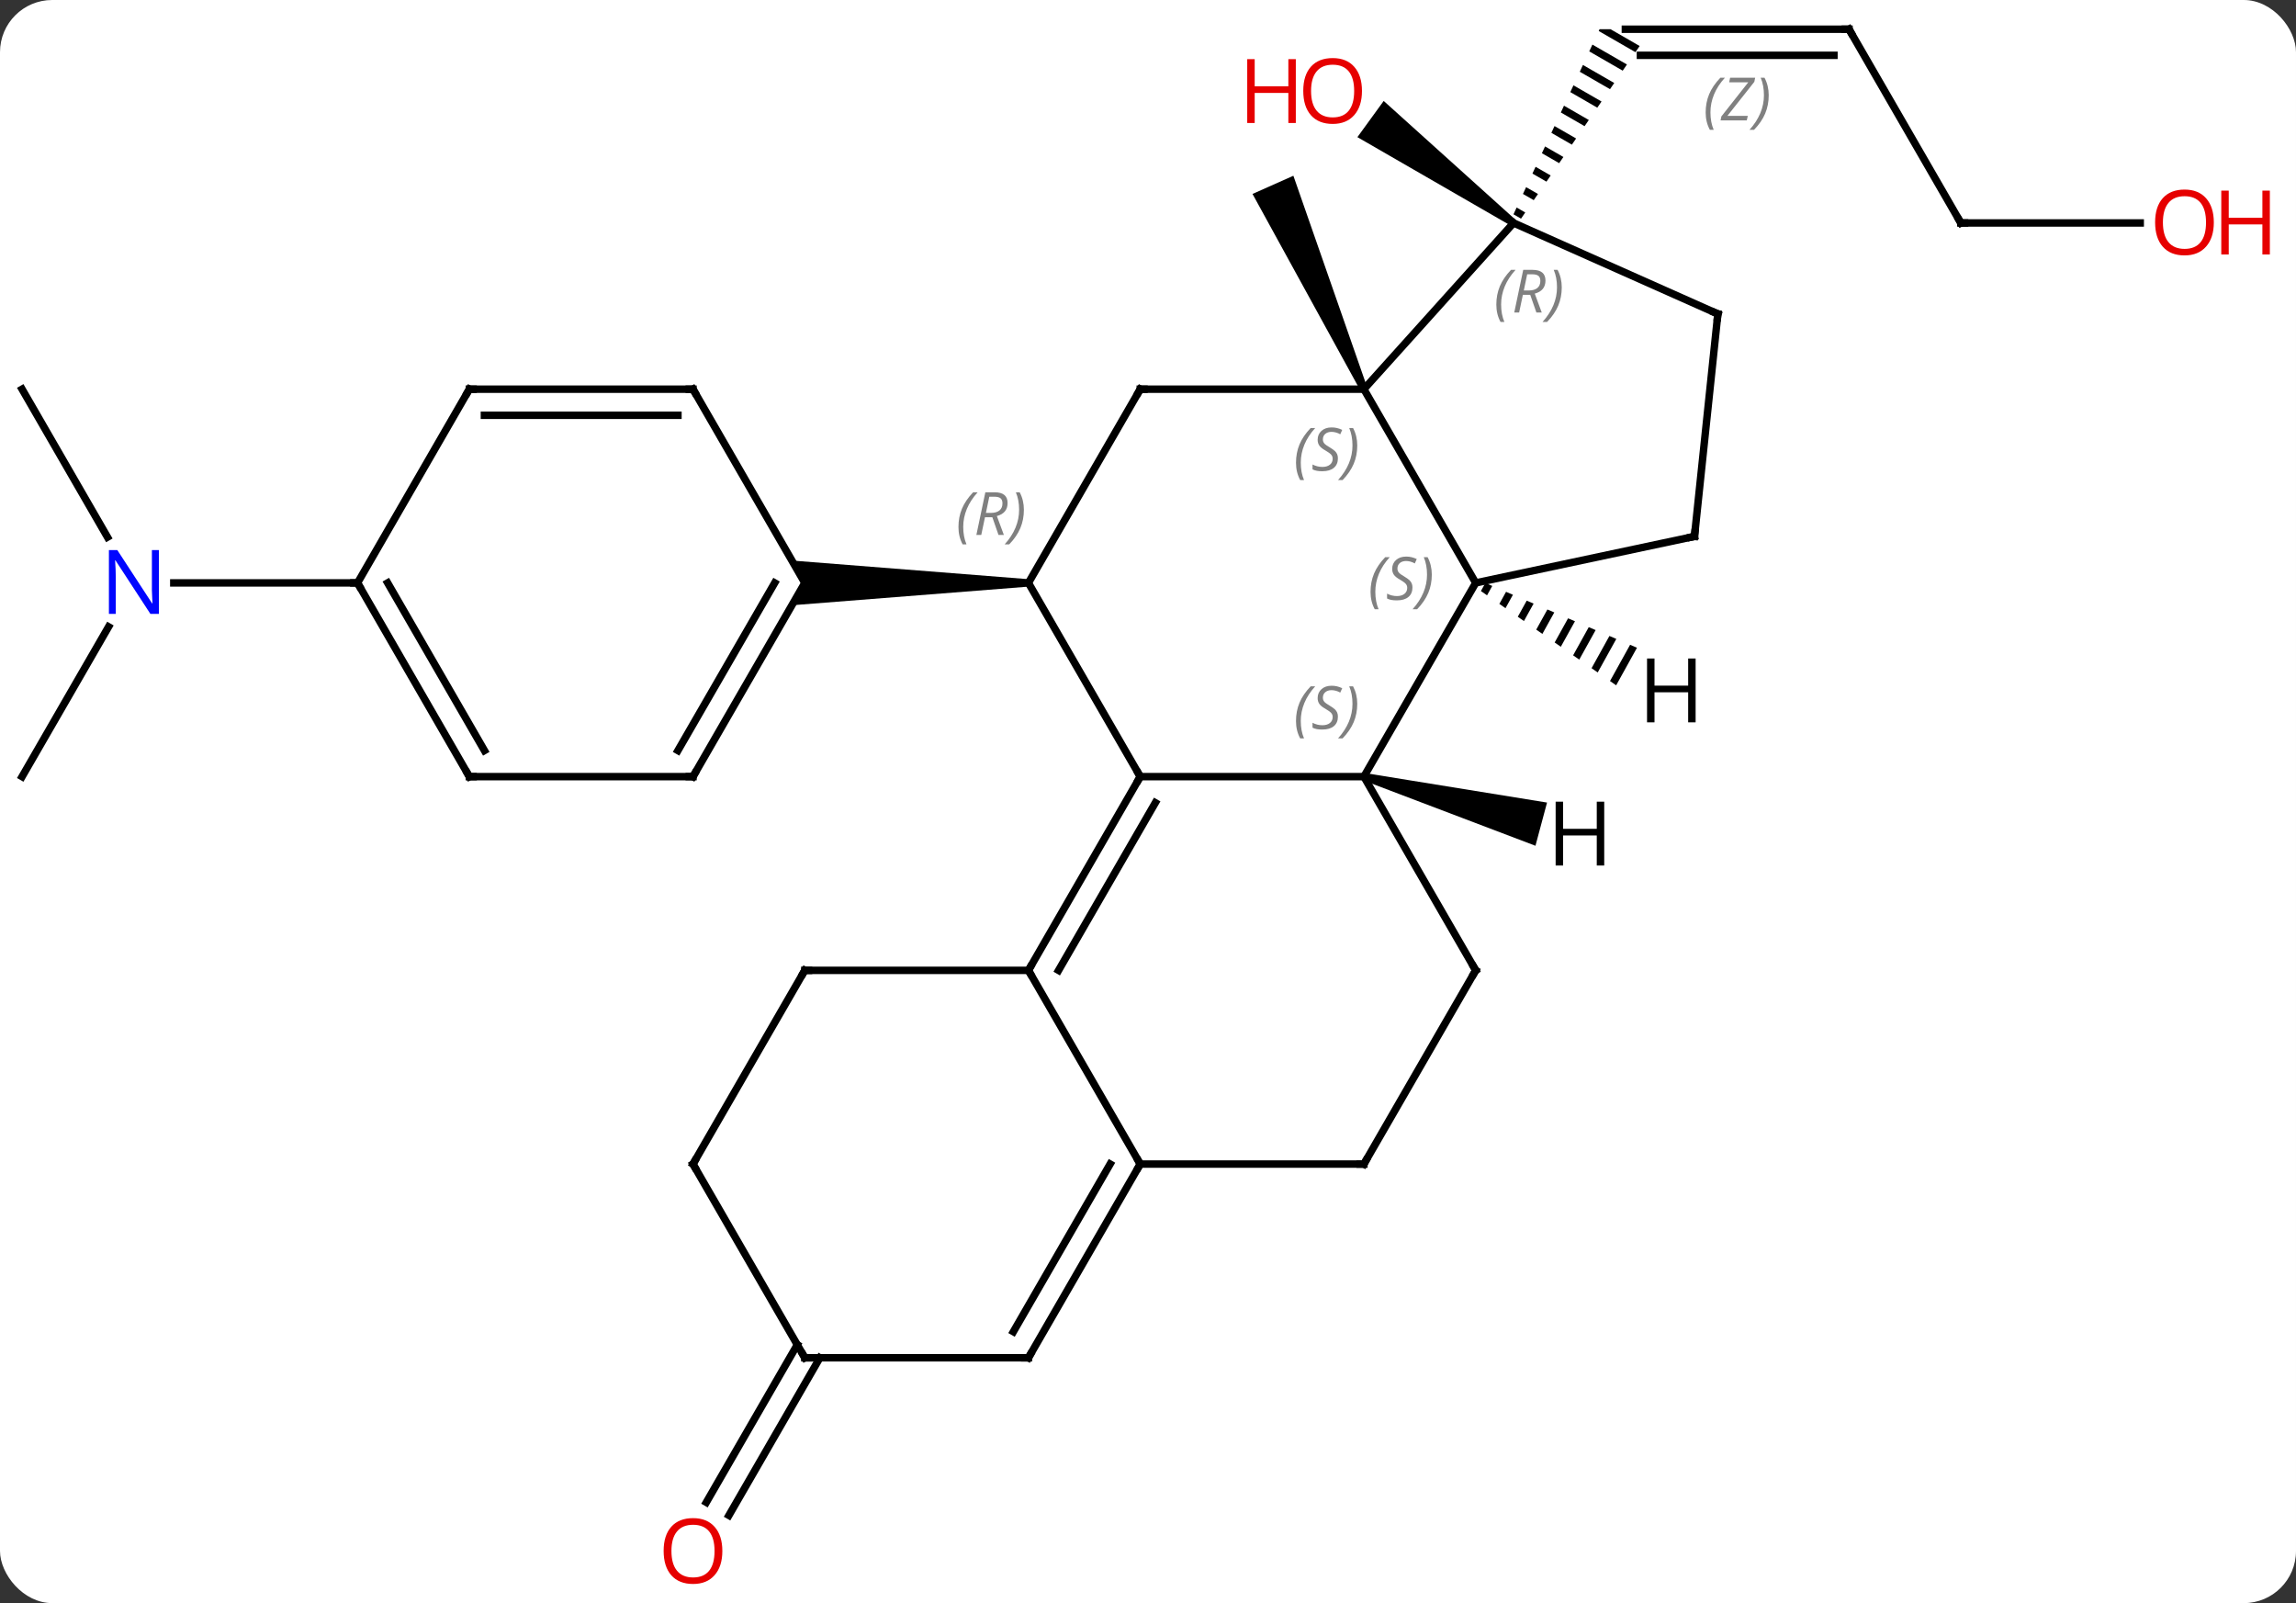 <svg width="308" viewBox="0 0 308 215" style="fill-opacity:1; color-rendering:auto; color-interpolation:auto; text-rendering:auto; stroke:black; stroke-linecap:square; stroke-miterlimit:10; shape-rendering:auto; stroke-opacity:1; fill:black; stroke-dasharray:none; font-weight:normal; stroke-width:1; font-family:'Open Sans'; font-style:normal; stroke-linejoin:miter; font-size:12; stroke-dashoffset:0; image-rendering:auto;" height="215" class="cas-substance-image" xmlns:xlink="http://www.w3.org/1999/xlink" xmlns="http://www.w3.org/2000/svg"><rect x="0" y="0" width="308" height="215" fill="#333333" stroke="none"/><svg class="cas-substance-single-component"><rect y="0" x="0" width="308" stroke="none" ry="7" rx="7" height="215" fill="white" class="cas-substance-group"/><svg y="0" x="0" width="308" viewBox="0 0 308 215" style="fill:black;" height="215" class="cas-substance-single-component-image"><svg><g><g transform="translate(148,106)" style="text-rendering:geometricPrecision; color-rendering:optimizeQuality; color-interpolation:linearRGB; stroke-linecap:butt; image-rendering:optimizeQuality;"><path style="stroke:none;" d="M35.419 -54.008 L34.505 -53.602 L20.02 -79.99 L25.502 -82.43 Z"/><line y2="-102.081" y1="-102.081" x2="100.038" x1="70.038" style="fill:none;"/><line y2="-98.581" y1="-98.581" x2="98.017" x1="72.059" style="fill:none;"/></g><g transform="translate(148,106)" style="stroke-linecap:butt; font-size:8.4px; fill:gray; text-rendering:geometricPrecision; image-rendering:optimizeQuality; color-rendering:optimizeQuality; font-family:'Open Sans'; font-style:italic; stroke:gray; color-interpolation:linearRGB;"><path style="stroke:none;" d="M80.809 -90.917 Q80.809 -92.245 81.278 -93.37 Q81.746 -94.495 82.778 -95.573 L83.387 -95.573 Q82.418 -94.511 81.934 -93.339 Q81.45 -92.167 81.45 -90.933 Q81.45 -89.604 81.887 -88.589 L81.371 -88.589 Q80.809 -89.62 80.809 -90.917 ZM86.322 -89.854 L82.806 -89.854 L82.916 -90.386 L86.525 -94.964 L83.963 -94.964 L84.088 -95.573 L87.447 -95.573 L87.338 -95.026 L83.728 -90.464 L86.463 -90.464 L86.322 -89.854 ZM89.267 -93.229 Q89.267 -91.901 88.791 -90.769 Q88.314 -89.636 87.298 -88.589 L86.689 -88.589 Q88.626 -90.745 88.626 -93.229 Q88.626 -94.558 88.189 -95.573 L88.705 -95.573 Q89.267 -94.511 89.267 -93.229 Z"/><path style="fill:black; stroke:none;" d="M66.574 -102.081 L66.463 -101.842 L71.386 -99.003 L71.954 -99.829 L71.954 -99.829 L68.05 -102.081 ZM65.616 -100.021 L65.192 -99.11 L65.192 -99.11 L69.681 -96.522 L69.681 -96.522 L70.249 -97.349 L65.616 -100.021 ZM64.345 -97.289 L63.922 -96.379 L63.922 -96.379 L67.976 -94.041 L67.976 -94.041 L68.544 -94.868 L68.544 -94.868 L64.345 -97.289 ZM63.075 -94.558 L62.651 -93.648 L66.271 -91.56 L66.839 -92.387 L66.839 -92.387 L63.075 -94.558 ZM61.804 -91.827 L61.381 -90.916 L61.381 -90.916 L64.566 -89.08 L64.566 -89.08 L65.134 -89.906 L65.134 -89.906 L61.804 -91.827 ZM60.534 -89.095 L60.111 -88.185 L60.111 -88.185 L62.861 -86.599 L62.861 -86.599 L63.429 -87.426 L60.534 -89.095 ZM59.264 -86.364 L58.84 -85.453 L58.84 -85.453 L61.155 -84.118 L61.155 -84.118 L61.724 -84.945 L61.724 -84.945 L59.264 -86.364 ZM57.993 -83.632 L57.57 -82.722 L59.45 -81.637 L59.45 -81.637 L60.019 -82.464 L60.019 -82.464 L57.993 -83.632 ZM56.723 -80.901 L56.299 -79.99 L56.299 -79.99 L57.745 -79.157 L57.745 -79.157 L58.314 -79.984 L58.314 -79.984 L56.723 -80.901 ZM55.452 -78.17 L55.029 -77.259 L55.029 -77.259 L56.04 -76.676 L56.04 -76.676 L56.608 -77.503 L56.608 -77.503 L55.452 -78.17 Z"/><line y2="-76.098" y1="-102.081" x2="115.038" x1="100.038" style="fill:none; stroke:black;"/><line y2="-76.098" y1="-76.098" x2="139.101" x1="115.038" style="fill:none; stroke:black;"/><path style="fill:black; stroke:none;" d="M55.332 -76.502 L54.744 -75.694 L34.091 -87.608 L37.617 -92.462 Z"/><line y2="76.098" y1="97.234" x2="-38.017" x1="-50.219" style="fill:none; stroke:black;"/><line y2="74.348" y1="95.484" x2="-41.048" x1="-53.25" style="fill:none; stroke:black;"/><line y2="-53.805" y1="-33.963" x2="-145.038" x1="-133.582" style="fill:none; stroke:black;"/><line y2="-1.842" y1="-21.937" x2="-145.038" x1="-133.437" style="fill:none; stroke:black;"/><line y2="-27.825" y1="-27.825" x2="-100.038" x1="-124.686" style="fill:none; stroke:black;"/><line y2="-1.842" y1="-1.842" x2="34.962" x1="4.962" style="fill:none; stroke:black;"/><line y2="-27.825" y1="-1.842" x2="-10.038" x1="4.962" style="fill:none; stroke:black;"/><line y2="24.138" y1="-1.842" x2="-10.038" x1="4.962" style="fill:none; stroke:black;"/><line y2="24.138" y1="1.658" x2="-5.997" x1="6.983" style="fill:none; stroke:black;"/><line y2="-27.825" y1="-1.842" x2="49.962" x1="34.962" style="fill:none; stroke:black;"/><line y2="24.138" y1="-1.842" x2="49.962" x1="34.962" style="fill:none; stroke:black;"/><line y2="-53.805" y1="-27.825" x2="4.962" x1="-10.038" style="fill:none; stroke:black;"/><path style="fill:black; stroke:none;" d="M-10.038 -28.325 L-10.038 -27.325 L-41.77 -24.825 L-40.038 -27.825 L-41.77 -30.825 Z"/><line y2="50.118" y1="24.138" x2="4.962" x1="-10.038" style="fill:none; stroke:black;"/><line y2="24.138" y1="24.138" x2="-40.038" x1="-10.038" style="fill:none; stroke:black;"/><line y2="-53.805" y1="-27.825" x2="34.962" x1="49.962" style="fill:none; stroke:black;"/><line y2="-34.062" y1="-27.825" x2="79.308" x1="49.962" style="fill:none; stroke:black;"/><line y2="50.118" y1="24.138" x2="34.962" x1="49.962" style="fill:none; stroke:black;"/><line y2="-53.805" y1="-53.805" x2="34.962" x1="4.962" style="fill:none; stroke:black;"/><line y2="50.118" y1="50.118" x2="34.962" x1="4.962" style="fill:none; stroke:black;"/><line y2="76.098" y1="50.118" x2="-10.038" x1="4.962" style="fill:none; stroke:black;"/><line y2="72.598" y1="50.118" x2="-12.059" x1="0.92" style="fill:none; stroke:black;"/><line y2="50.118" y1="24.138" x2="-55.038" x1="-40.038" style="fill:none; stroke:black;"/><line y2="-76.098" y1="-53.805" x2="55.038" x1="34.962" style="fill:none; stroke:black;"/><line y2="-63.897" y1="-34.062" x2="82.443" x1="79.308" style="fill:none; stroke:black;"/><line y2="76.098" y1="76.098" x2="-40.038" x1="-10.038" style="fill:none; stroke:black;"/><line y2="76.098" y1="50.118" x2="-40.038" x1="-55.038" style="fill:none; stroke:black;"/><line y2="-63.897" y1="-76.098" x2="82.443" x1="55.038" style="fill:none; stroke:black;"/><line y2="-1.842" y1="-27.825" x2="-55.038" x1="-40.038" style="fill:none; stroke:black;"/><line y2="-5.342" y1="-27.825" x2="-57.059" x1="-44.079" style="fill:none; stroke:black;"/><line y2="-53.805" y1="-27.825" x2="-55.038" x1="-40.038" style="fill:none; stroke:black;"/><line y2="-1.842" y1="-1.842" x2="-85.038" x1="-55.038" style="fill:none; stroke:black;"/><line y2="-53.805" y1="-53.805" x2="-85.038" x1="-55.038" style="fill:none; stroke:black;"/><line y2="-50.305" y1="-50.305" x2="-83.017" x1="-57.059" style="fill:none; stroke:black;"/><line y2="-27.825" y1="-1.842" x2="-100.038" x1="-85.038" style="fill:none; stroke:black;"/><line y2="-27.825" y1="-5.342" x2="-95.997" x1="-83.017" style="fill:none; stroke:black;"/><line y2="-27.825" y1="-53.805" x2="-100.038" x1="-85.038" style="fill:none; stroke:black;"/><path style="fill:black; stroke:none;" d="M34.833 -1.359 L35.091 -2.325 L59.529 1.634 L57.976 7.429 Z"/><path style="fill:black; stroke:none;" d="M51.257 -27.813 L50.658 -26.733 L50.658 -26.733 L51.483 -26.159 L52.182 -27.418 L52.182 -27.418 L51.257 -27.813 ZM54.031 -26.629 L53.133 -25.009 L53.957 -24.434 L54.955 -26.234 L54.031 -26.629 ZM56.804 -25.445 L55.606 -23.285 L56.431 -22.71 L57.729 -25.05 L57.729 -25.05 L56.804 -25.445 ZM59.578 -24.261 L58.081 -21.56 L58.905 -20.985 L60.502 -23.866 L59.578 -24.261 ZM62.351 -23.077 L60.554 -19.836 L60.554 -19.836 L61.379 -19.261 L61.379 -19.261 L63.276 -22.682 L63.276 -22.682 L62.351 -23.077 ZM65.125 -21.893 L63.028 -18.111 L63.028 -18.111 L63.853 -17.537 L66.049 -21.498 L65.125 -21.893 ZM67.898 -20.709 L65.502 -16.387 L66.327 -15.812 L68.823 -20.314 L68.823 -20.314 L67.898 -20.709 ZM70.672 -19.525 L67.976 -14.663 L68.801 -14.088 L71.596 -19.13 L70.672 -19.525 Z"/><path style="fill:none; stroke-miterlimit:5; stroke:black;" d="M99.538 -102.081 L100.038 -102.081 L100.288 -101.648"/><path style="fill:none; stroke-miterlimit:5; stroke:black;" d="M114.788 -76.531 L115.038 -76.098 L115.538 -76.098"/></g><g transform="translate(148,106)" style="stroke-linecap:butt; fill:rgb(230,0,0); text-rendering:geometricPrecision; color-rendering:optimizeQuality; image-rendering:optimizeQuality; font-family:'Open Sans'; stroke:rgb(230,0,0); color-interpolation:linearRGB; stroke-miterlimit:5;"><path style="stroke:none;" d="M148.976 -76.168 Q148.976 -74.106 147.936 -72.926 Q146.897 -71.746 145.054 -71.746 Q143.163 -71.746 142.132 -72.91 Q141.101 -74.075 141.101 -76.184 Q141.101 -78.278 142.132 -79.426 Q143.163 -80.575 145.054 -80.575 Q146.913 -80.575 147.944 -79.403 Q148.976 -78.231 148.976 -76.168 ZM142.147 -76.168 Q142.147 -74.434 142.89 -73.528 Q143.632 -72.621 145.054 -72.621 Q146.476 -72.621 147.202 -73.52 Q147.929 -74.418 147.929 -76.168 Q147.929 -77.903 147.202 -78.793 Q146.476 -79.684 145.054 -79.684 Q143.632 -79.684 142.89 -78.785 Q142.147 -77.887 142.147 -76.168 Z"/><path style="stroke:none;" d="M156.491 -71.871 L155.491 -71.871 L155.491 -75.903 L150.976 -75.903 L150.976 -71.871 L149.976 -71.871 L149.976 -80.434 L150.976 -80.434 L150.976 -76.793 L155.491 -76.793 L155.491 -80.434 L156.491 -80.434 L156.491 -71.871 Z"/><path style="stroke:none;" d="M34.703 -93.802 Q34.703 -91.74 33.663 -90.56 Q32.624 -89.38 30.781 -89.38 Q28.89 -89.38 27.859 -90.544 Q26.828 -91.709 26.828 -93.818 Q26.828 -95.912 27.859 -97.06 Q28.89 -98.209 30.781 -98.209 Q32.64 -98.209 33.671 -97.037 Q34.703 -95.865 34.703 -93.802 ZM27.874 -93.802 Q27.874 -92.068 28.617 -91.162 Q29.359 -90.255 30.781 -90.255 Q32.203 -90.255 32.929 -91.154 Q33.656 -92.052 33.656 -93.802 Q33.656 -95.537 32.929 -96.427 Q32.203 -97.318 30.781 -97.318 Q29.359 -97.318 28.617 -96.419 Q27.874 -95.521 27.874 -93.802 Z"/><path style="stroke:none;" d="M25.828 -89.505 L24.828 -89.505 L24.828 -93.537 L20.312 -93.537 L20.312 -89.505 L19.312 -89.505 L19.312 -98.068 L20.312 -98.068 L20.312 -94.427 L24.828 -94.427 L24.828 -98.068 L25.828 -98.068 L25.828 -89.505 Z"/><path style="stroke:none;" d="M-51.1 102.011 Q-51.1 104.073 -52.14 105.253 Q-53.179 106.433 -55.022 106.433 Q-56.913 106.433 -57.944 105.269 Q-58.975 104.104 -58.975 101.995 Q-58.975 99.901 -57.944 98.753 Q-56.913 97.604 -55.022 97.604 Q-53.163 97.604 -52.132 98.776 Q-51.1 99.948 -51.1 102.011 ZM-57.929 102.011 Q-57.929 103.745 -57.186 104.651 Q-56.444 105.558 -55.022 105.558 Q-53.6 105.558 -52.874 104.659 Q-52.147 103.761 -52.147 102.011 Q-52.147 100.276 -52.874 99.386 Q-53.6 98.495 -55.022 98.495 Q-56.444 98.495 -57.186 99.394 Q-57.929 100.292 -57.929 102.011 Z"/><path style="fill:rgb(0,5,255); stroke:none;" d="M-126.686 -23.669 L-127.827 -23.669 L-132.515 -30.856 L-132.561 -30.856 Q-132.468 -29.591 -132.468 -28.544 L-132.468 -23.669 L-133.39 -23.669 L-133.39 -32.231 L-132.265 -32.231 L-127.593 -25.075 L-127.546 -25.075 Q-127.546 -25.231 -127.593 -26.091 Q-127.64 -26.95 -127.624 -27.325 L-127.624 -32.231 L-126.686 -32.231 L-126.686 -23.669 Z"/><path style="fill:none; stroke:black;" d="M4.712 -1.409 L4.962 -1.842 L4.712 -2.275"/></g><g transform="translate(148,106)" style="stroke-linecap:butt; font-size:8.4px; fill:gray; text-rendering:geometricPrecision; image-rendering:optimizeQuality; color-rendering:optimizeQuality; font-family:'Open Sans'; font-style:italic; stroke:gray; color-interpolation:linearRGB; stroke-miterlimit:5;"><path style="stroke:none;" d="M25.853 -9.299 Q25.853 -10.627 26.322 -11.752 Q26.791 -12.877 27.822 -13.955 L28.431 -13.955 Q27.463 -12.893 26.978 -11.721 Q26.494 -10.549 26.494 -9.315 Q26.494 -7.987 26.931 -6.971 L26.416 -6.971 Q25.853 -8.002 25.853 -9.299 ZM31.476 -9.893 Q31.476 -9.065 30.929 -8.611 Q30.382 -8.158 29.382 -8.158 Q28.976 -8.158 28.663 -8.213 Q28.351 -8.268 28.07 -8.408 L28.07 -9.065 Q28.695 -8.736 29.398 -8.736 Q30.023 -8.736 30.398 -9.033 Q30.773 -9.33 30.773 -9.846 Q30.773 -10.158 30.57 -10.385 Q30.366 -10.611 29.804 -10.94 Q29.21 -11.268 28.984 -11.596 Q28.757 -11.924 28.757 -12.377 Q28.757 -13.111 29.273 -13.572 Q29.788 -14.033 30.632 -14.033 Q31.007 -14.033 31.343 -13.955 Q31.679 -13.877 32.054 -13.705 L31.788 -13.111 Q31.538 -13.268 31.218 -13.354 Q30.898 -13.44 30.632 -13.44 Q30.101 -13.44 29.781 -13.166 Q29.46 -12.893 29.46 -12.424 Q29.46 -12.221 29.531 -12.072 Q29.601 -11.924 29.741 -11.791 Q29.882 -11.658 30.304 -11.408 Q30.866 -11.065 31.07 -10.869 Q31.273 -10.674 31.374 -10.44 Q31.476 -10.205 31.476 -9.893 ZM34.07 -11.611 Q34.07 -10.283 33.594 -9.151 Q33.117 -8.018 32.102 -6.971 L31.492 -6.971 Q33.43 -9.127 33.43 -11.611 Q33.43 -12.94 32.992 -13.955 L33.508 -13.955 Q34.07 -12.893 34.07 -11.611 Z"/><path style="stroke:none;" d="M-19.427 -35.321 Q-19.427 -36.649 -18.958 -37.774 Q-18.489 -38.899 -17.458 -39.977 L-16.849 -39.977 Q-17.817 -38.915 -18.302 -37.743 Q-18.786 -36.571 -18.786 -35.337 Q-18.786 -34.009 -18.349 -32.993 L-18.864 -32.993 Q-19.427 -34.024 -19.427 -35.321 ZM-15.867 -36.634 L-16.367 -34.259 L-17.023 -34.259 L-15.82 -39.977 L-14.57 -39.977 Q-12.835 -39.977 -12.835 -38.54 Q-12.835 -37.181 -14.273 -36.79 L-13.335 -34.259 L-14.054 -34.259 L-14.882 -36.634 L-15.867 -36.634 ZM-15.289 -39.384 Q-15.679 -37.462 -15.742 -37.212 L-15.085 -37.212 Q-14.335 -37.212 -13.929 -37.54 Q-13.523 -37.868 -13.523 -38.493 Q-13.523 -38.962 -13.781 -39.173 Q-14.039 -39.384 -14.632 -39.384 L-15.289 -39.384 ZM-10.649 -37.634 Q-10.649 -36.306 -11.126 -35.173 Q-11.602 -34.04 -12.618 -32.993 L-13.227 -32.993 Q-11.29 -35.149 -11.29 -37.634 Q-11.29 -38.962 -11.727 -39.977 L-11.212 -39.977 Q-10.649 -38.915 -10.649 -37.634 Z"/><path style="fill:none; stroke:black;" d="M-9.788 23.705 L-10.038 24.138 L-9.788 24.571"/><path style="stroke:none;" d="M35.853 -26.622 Q35.853 -27.95 36.322 -29.075 Q36.791 -30.2 37.822 -31.278 L38.432 -31.278 Q37.463 -30.215 36.978 -29.044 Q36.494 -27.872 36.494 -26.637 Q36.494 -25.309 36.932 -24.294 L36.416 -24.294 Q35.853 -25.325 35.853 -26.622 ZM41.476 -27.215 Q41.476 -26.387 40.929 -25.934 Q40.382 -25.481 39.382 -25.481 Q38.976 -25.481 38.663 -25.536 Q38.351 -25.59 38.07 -25.731 L38.07 -26.387 Q38.695 -26.059 39.398 -26.059 Q40.023 -26.059 40.398 -26.356 Q40.773 -26.653 40.773 -27.169 Q40.773 -27.481 40.57 -27.708 Q40.367 -27.934 39.804 -28.262 Q39.21 -28.59 38.984 -28.919 Q38.757 -29.247 38.757 -29.7 Q38.757 -30.434 39.273 -30.895 Q39.788 -31.356 40.632 -31.356 Q41.007 -31.356 41.343 -31.278 Q41.679 -31.2 42.054 -31.028 L41.788 -30.434 Q41.538 -30.59 41.218 -30.676 Q40.898 -30.762 40.632 -30.762 Q40.101 -30.762 39.781 -30.489 Q39.46 -30.215 39.46 -29.747 Q39.46 -29.544 39.531 -29.395 Q39.601 -29.247 39.742 -29.114 Q39.882 -28.981 40.304 -28.731 Q40.867 -28.387 41.07 -28.192 Q41.273 -27.997 41.374 -27.762 Q41.476 -27.528 41.476 -27.215 ZM44.071 -28.934 Q44.071 -27.606 43.594 -26.473 Q43.117 -25.34 42.102 -24.294 L41.492 -24.294 Q43.43 -26.45 43.43 -28.934 Q43.43 -30.262 42.992 -31.278 L43.508 -31.278 Q44.071 -30.215 44.071 -28.934 Z"/><path style="fill:none; stroke:black;" d="M49.712 23.705 L49.962 24.138 L49.712 24.571"/><path style="fill:none; stroke:black;" d="M4.712 -53.372 L4.962 -53.805 L5.462 -53.805"/><path style="fill:none; stroke:black;" d="M4.712 50.551 L4.962 50.118 L4.712 49.685"/><path style="fill:none; stroke:black;" d="M-39.538 24.138 L-40.038 24.138 L-40.288 24.571"/><path style="stroke:none;" d="M25.854 -43.942 Q25.854 -45.27 26.322 -46.395 Q26.791 -47.52 27.822 -48.598 L28.432 -48.598 Q27.463 -47.535 26.979 -46.364 Q26.494 -45.192 26.494 -43.957 Q26.494 -42.629 26.932 -41.614 L26.416 -41.614 Q25.854 -42.645 25.854 -43.942 ZM31.476 -44.535 Q31.476 -43.707 30.929 -43.254 Q30.382 -42.801 29.382 -42.801 Q28.976 -42.801 28.664 -42.856 Q28.351 -42.91 28.07 -43.051 L28.07 -43.707 Q28.695 -43.379 29.398 -43.379 Q30.023 -43.379 30.398 -43.676 Q30.773 -43.973 30.773 -44.489 Q30.773 -44.801 30.57 -45.028 Q30.367 -45.254 29.804 -45.582 Q29.21 -45.91 28.984 -46.239 Q28.757 -46.567 28.757 -47.02 Q28.757 -47.754 29.273 -48.215 Q29.789 -48.676 30.632 -48.676 Q31.007 -48.676 31.343 -48.598 Q31.679 -48.52 32.054 -48.348 L31.789 -47.754 Q31.539 -47.91 31.218 -47.996 Q30.898 -48.082 30.632 -48.082 Q30.101 -48.082 29.781 -47.809 Q29.46 -47.535 29.46 -47.067 Q29.46 -46.864 29.531 -46.715 Q29.601 -46.567 29.742 -46.434 Q29.882 -46.301 30.304 -46.051 Q30.867 -45.707 31.07 -45.512 Q31.273 -45.317 31.375 -45.082 Q31.476 -44.848 31.476 -44.535 ZM34.071 -46.254 Q34.071 -44.926 33.594 -43.793 Q33.117 -42.66 32.102 -41.614 L31.492 -41.614 Q33.43 -43.77 33.43 -46.254 Q33.43 -47.582 32.992 -48.598 L33.508 -48.598 Q34.071 -47.535 34.071 -46.254 Z"/><path style="fill:none; stroke:black;" d="M78.819 -33.958 L79.308 -34.062 L79.36 -34.559"/><path style="fill:none; stroke:black;" d="M35.212 49.685 L34.962 50.118 L34.462 50.118"/><path style="fill:none; stroke:black;" d="M-9.788 75.665 L-10.038 76.098 L-10.538 76.098"/><path style="fill:none; stroke:black;" d="M-54.788 49.685 L-55.038 50.118 L-54.788 50.551"/><path style="stroke:none;" d="M52.728 -65.152 Q52.728 -66.481 53.197 -67.606 Q53.666 -68.731 54.697 -69.809 L55.306 -69.809 Q54.337 -68.746 53.853 -67.574 Q53.369 -66.402 53.369 -65.168 Q53.369 -63.84 53.806 -62.824 L53.291 -62.824 Q52.728 -63.855 52.728 -65.152 ZM56.288 -66.465 L55.788 -64.09 L55.132 -64.09 L56.335 -69.809 L57.585 -69.809 Q59.319 -69.809 59.319 -68.371 Q59.319 -67.012 57.882 -66.621 L58.819 -64.09 L58.101 -64.09 L57.273 -66.465 L56.288 -66.465 ZM56.866 -69.215 Q56.476 -67.293 56.413 -67.043 L57.069 -67.043 Q57.819 -67.043 58.226 -67.371 Q58.632 -67.699 58.632 -68.324 Q58.632 -68.793 58.374 -69.004 Q58.116 -69.215 57.523 -69.215 L56.866 -69.215 ZM61.505 -67.465 Q61.505 -66.137 61.029 -65.004 Q60.552 -63.871 59.537 -62.824 L58.927 -62.824 Q60.865 -64.981 60.865 -67.465 Q60.865 -68.793 60.427 -69.809 L60.943 -69.809 Q61.505 -68.746 61.505 -67.465 Z"/><path style="fill:none; stroke:black;" d="M82.391 -63.4 L82.443 -63.897 L81.986 -64.1"/><path style="fill:none; stroke:black;" d="M-39.538 76.098 L-40.038 76.098 L-40.288 75.665"/><path style="fill:none; stroke:black;" d="M-54.788 -2.275 L-55.038 -1.842 L-55.538 -1.842"/><path style="fill:none; stroke:black;" d="M-54.788 -53.372 L-55.038 -53.805 L-55.538 -53.805"/><path style="fill:none; stroke:black;" d="M-84.538 -1.842 L-85.038 -1.842 L-85.288 -2.275"/><path style="fill:none; stroke:black;" d="M-84.538 -53.805 L-85.038 -53.805 L-85.288 -53.372"/><path style="fill:none; stroke:black;" d="M-99.788 -27.392 L-100.038 -27.825 L-100.538 -27.825"/></g><g transform="translate(148,106)" style="stroke-linecap:butt; text-rendering:geometricPrecision; color-rendering:optimizeQuality; image-rendering:optimizeQuality; font-family:'Open Sans'; color-interpolation:linearRGB; stroke-miterlimit:5;"><path style="stroke:none;" d="M67.2 10.078 L66.2 10.078 L66.2 6.047 L61.684 6.047 L61.684 10.078 L60.684 10.078 L60.684 1.516 L61.684 1.516 L61.684 5.156 L66.2 5.156 L66.2 1.516 L67.2 1.516 L67.2 10.078 Z"/><path style="stroke:none;" d="M79.461 -9.125 L78.461 -9.125 L78.461 -13.156 L73.945 -13.156 L73.945 -9.125 L72.945 -9.125 L72.945 -17.687 L73.945 -17.687 L73.945 -14.047 L78.461 -14.047 L78.461 -17.687 L79.461 -17.687 L79.461 -9.125 Z"/></g></g></svg></svg></svg></svg>